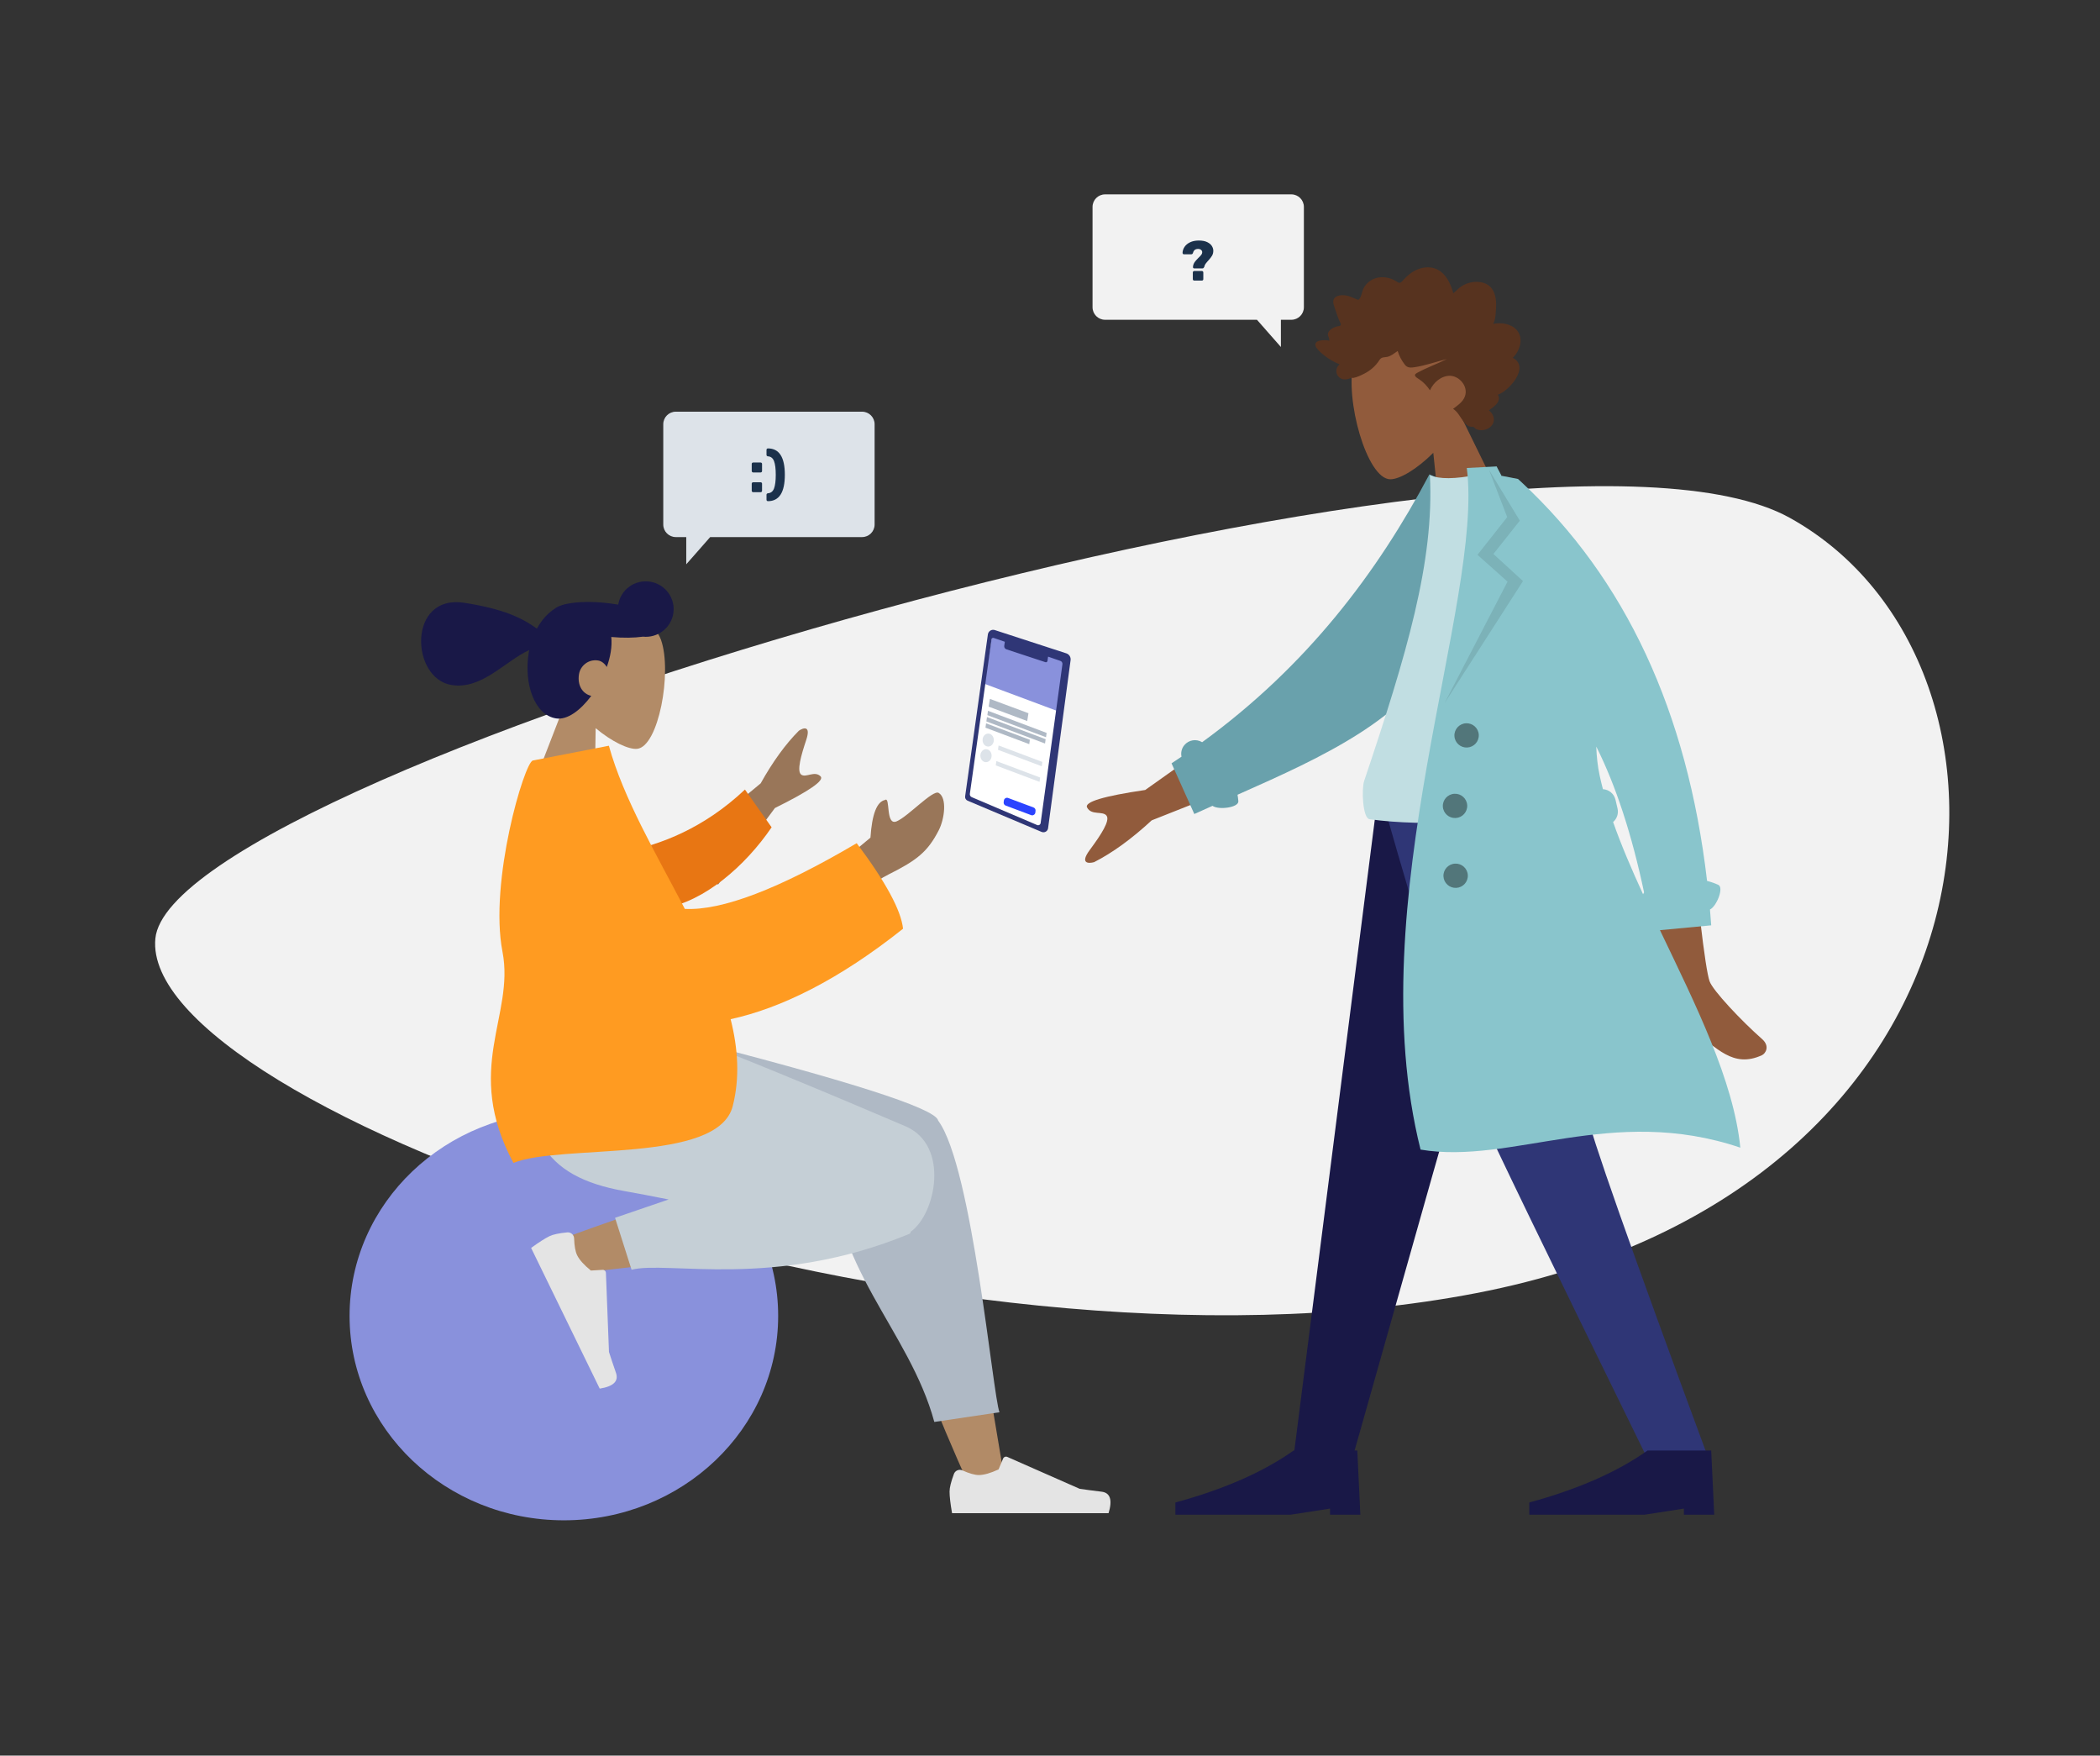 <?xml version="1.0" encoding="UTF-8"?>
<svg width="670px" height="560px" viewBox="0 0 670 560" version="1.1" xmlns="http://www.w3.org/2000/svg" xmlns:xlink="http://www.w3.org/1999/xlink">
    <rect x="0" y="0" width="670" height="560" fill="#333333" stroke="none"/>
    <!-- Generator: Sketch 58 (84663) - https://sketch.com -->
    <title>Hero</title>
    <desc>Created with Sketch.</desc>
    <g id="Hero" stroke="none" stroke-width="1" fill="none" fill-rule="evenodd">
        <path d="M49.655,284.321 C57.823,230.525 496.089,126.694 577.452,177.648 C658.814,228.602 638.944,395.114 464.586,419.349 C290.228,443.583 41.487,338.117 49.655,284.321 Z" id="Background-Shape" fill="#F2F2F2" transform="translate(336.477, 293.435) rotate(-3) translate(-336.477, -293.435) "></path>
        <g id="Humaaan" transform="translate(471, 269.5) scale(-1, 1) translate(-471, -269.5) translate(325, 56)">
            <g id="Head/Front/Rad" transform="translate(159.711, 65.055) rotate(14) translate(-159.711, -65.055) translate(93.606, 14.665)">
                <g id="Head" stroke-width="1" transform="translate(52.412, 30.106)" fill="#915B3C">
                    <path d="M37.021,8.87 C42.646,19.36 41.978,45.968 34.709,47.842 C31.81,48.59 25.634,46.759 19.349,42.968 L23.294,70.894 L0,70.894 L8.019,33.495 C3.547,28.242 0.52,21.805 1.026,14.592 C2.483,-6.191 31.397,-1.619 37.021,8.87 Z"></path>
                </g>
                <path d="M92.601,37.78 C93.353,37.034 93.763,35.969 94.118,34.958 C94.487,33.907 94.845,32.846 95.09,31.753 C95.579,29.569 95.584,27.056 94.026,25.36 C92.777,24 90.903,23.39 89.174,23.258 C88.021,23.169 86.838,23.331 85.733,23.694 C84.637,24.054 83.693,24.773 82.63,25.219 C82.59,22.865 82.187,20.402 80.993,18.392 C79.845,16.458 78.013,15.373 75.928,15.086 C73.788,14.791 71.674,15.292 69.758,16.329 C69.278,16.589 68.803,16.861 68.348,17.168 C67.967,17.426 67.571,17.737 67.125,17.842 C66.627,17.959 66.38,17.671 66.056,17.307 C65.676,16.881 65.249,16.505 64.796,16.172 C62.795,14.701 60.169,14.095 57.851,14.978 C56.783,15.384 55.744,16.074 55.019,17.026 C54.374,17.873 53.913,19.218 53.021,19.809 C52.643,20.06 52.376,19.728 52.031,19.482 C51.514,19.113 51.02,18.706 50.497,18.347 C49.761,17.843 48.965,17.466 48.112,17.268 C46.863,16.979 45.138,17.047 44.781,18.683 C44.647,19.298 44.749,19.955 44.793,20.574 C44.852,21.425 44.914,22.275 44.988,23.124 C45.044,23.768 45.115,24.391 45.236,25.024 C45.301,25.362 45.504,25.991 45.36,26.329 C45.179,26.751 44.345,26.511 43.988,26.525 C43.285,26.555 42.578,26.678 41.927,26.979 C41.423,27.212 40.892,27.555 40.679,28.134 C40.548,28.489 40.583,28.854 40.645,29.22 C40.719,29.658 40.634,29.891 40.579,30.334 C39.633,29.868 36.358,28.833 35.945,30.528 C35.808,31.093 36.121,31.731 36.359,32.207 C36.777,33.042 37.325,33.805 37.886,34.532 C39.055,36.051 40.451,37.36 41.953,38.48 C40.193,39.263 39.734,41.571 41.257,42.947 C41.93,43.554 42.834,43.689 43.683,43.65 C43.993,43.636 44.441,43.517 44.685,43.571 C44.817,43.6 44.957,43.711 45.139,43.724 C46.337,43.806 47.688,43.517 48.859,43.251 C50.945,42.778 52.919,41.789 54.531,40.283 C54.945,39.897 55.287,39.675 55.844,39.68 C56.331,39.685 56.81,39.819 57.297,39.831 C58.587,39.864 59.75,39.234 60.947,38.814 C61.021,40.432 61.481,42.215 62.143,43.671 C62.683,44.859 63.81,45.032 64.917,45.136 C68.458,45.469 72.012,45.097 75.558,45.102 C72.126,45.878 68.579,46.198 65.177,47.112 C63.639,47.525 64.813,48.562 65.471,49.28 C66.554,50.464 67.359,51.931 67.917,53.476 C69.596,51.286 72.564,49.843 75.193,50.516 C78.098,51.259 80.144,55.19 78.286,58.016 C77.208,59.657 75.26,60.29 73.639,60.995 C74.904,62.31 75.209,64.253 75.97,65.889 C76.346,66.696 76.873,67.608 77.712,67.89 C78.022,67.994 78.386,68.003 78.631,68.256 C78.935,68.569 79.007,68.92 79.395,69.189 C80.941,70.265 83.357,70.182 84.727,68.779 C85.967,67.509 85.644,65.5 84.609,64.213 C86.257,63.525 89.259,62.641 88.604,60.073 C92.175,59.835 100.845,54.041 96.052,49.807 C98.682,48.32 101.099,44.685 99.409,41.481 C98.108,39.013 95.083,37.91 92.601,37.78" id="hair" fill="#57331F" transform="translate(67.941, 42.245) scale(-1, 1) translate(-67.941, -42.245) "></path>
            </g>
            <g id="Bottom/Standing/Skinny-Jeans" transform="translate(0, 194.981)">
                <polygon id="Leg" fill="#191847" points="124.587 9.9475983e-14 159.875 123.501 185.621 214.527 204.4 214.527 177.041 9.9475983e-14"></polygon>
                <path d="M115.15,0 C114.333,63.654 111.55,98.372 110.693,104.155 C109.836,109.938 96.878,146.729 71.819,214.527 L91.272,214.527 C123.174,149.487 140.983,112.696 144.698,104.155 C148.413,95.615 159.878,60.896 177.147,0 L115.15,0 Z" id="Leg" fill="#2F3676"></path>
                <g id="Accessories/Shoe/Flat-Pointy" transform="translate(70.08, 193.172)" fill="#191847">
                    <path d="M0,39 L0.967,18.525 L21.279,18.525 C30.91,25.35 43.484,30.875 59,35.1 L59,39 L22.246,39 L9.672,37.05 L9.672,39 L0,39 Z" id="Shoe"></path>
                </g>
                <g id="Accessories/Shoe/Flat-Pointy" transform="translate(182.987, 193.172)" fill="#191847">
                    <path d="M0,39 L0.967,18.525 L21.279,18.525 C30.91,25.35 43.484,30.875 59,35.1 L59,39 L22.246,39 L9.672,37.05 L9.672,39 L0,39 Z" id="Shoe"></path>
                </g>
            </g>
            <g id="Body/Trench-Coat/2" transform="translate(145.819, 183.838) rotate(3) translate(-145.819, -183.838) translate(21.387, 93.234)">
                <path d="M78.243,93.771 C70.007,136.963 65.52,159.837 64.785,162.395 C63.129,168.149 68.754,176.061 71.257,180.367 C64.97,183.995 64.524,173.042 56.608,177.765 C49.384,182.076 44.278,189.053 34.933,184.582 C33.784,184.032 32.338,181.661 34.989,179.413 C41.594,173.812 50.952,164.24 52.043,161.297 C53.529,157.284 56.489,135.353 60.922,95.503 L60.922,95.503 Z M206.395,83.75 L233.14,103.427 C246.364,105.608 252.514,107.572 251.589,109.319 C250.202,111.939 246.544,110.24 245.32,111.858 C244.144,113.413 247.03,117.976 250.108,122.322 L250.486,122.853 C253.699,127.353 250.759,127.239 249.031,126.725 C243.226,123.641 237.184,119.092 230.903,113.078 L230.903,113.078 L195.395,98.29 L206.395,83.75 Z" id="Skin" fill="#915B3C" transform="translate(142.707, 134.886) rotate(-4) translate(-142.707, -134.886) "></path>
                <path d="M139.61,-1.797 C155.117,30.101 176.484,60.613 209.095,86.12 C210.97,85.05 213.396,85.502 214.743,87.257 C215.585,88.354 215.823,89.721 215.51,90.963 C216.535,91.712 217.572,92.456 218.62,93.195 L210.793,109.096 C208.878,108.146 206.971,107.209 205.073,106.283 C203.163,107.607 196.651,106.578 196.892,104.505 C196.972,103.82 197.085,103.143 197.23,102.473 C169.586,89.05 144.94,76.687 132.791,53.452 C128.057,44.397 129.659,13.639 129.207,2.449 L139.61,-1.797 Z" id="Back-Arm" fill="#69A1AC" transform="translate(173.914, 53.65) rotate(-5) translate(-173.914, -53.65) "></path>
                <path d="M87.539,110.255 C118.118,113.598 142.187,113.598 159.745,110.255 C161.921,109.841 161.825,100.509 160.816,97.96 C145.106,58.27 134.772,29.216 134.772,1.648 C131.889,3.146 126.844,3.371 119.637,2.322 C100.267,30.731 91.364,63.327 87.539,110.255 Z" id="Shirt" fill="#C1DEE2"></path>
                <path d="M113.345,-6.66133815e-14 L122.894,-6.66133815e-14 C119.637,42.86 164.622,136.432 149.002,216.346 C120.131,222.762 87.211,205.116 47.09,221.064 C48.088,199.56 58.958,174.76 69.059,150.447 L52.652,149.764 C52.683,148.067 52.728,146.38 52.785,144.703 C50.62,143.813 47.88,137.93 49.731,136.976 C50.857,136.395 52.025,135.919 53.232,135.547 C56.695,81.267 74.214,37.862 105.792,5.334 L106.753,4.352 L111.851,3.087 L111.87,3.239 C112.306,2.343 112.71,1.472 113.077,0.628 L113.345,-6.66133815e-14 L122.894,-6.66133815e-14 Z M86.292,90.896 L86.197,91.108 C80.667,103.805 76.433,119.481 73.496,138.136 C73.629,138.321 73.747,138.516 73.849,138.719 C77.033,130.718 79.943,122.839 82.185,115.22 C80.939,114.261 80.255,112.659 80.546,111.003 L80.547,110.996 L81.047,108.176 C81.394,106.215 82.996,104.79 84.881,104.583 C85.183,103.128 85.451,101.687 85.683,100.26 C86.192,97.123 86.344,94.002 86.292,90.896 Z" id="Coat-Front" fill="#89C5CC"></path>
                <polygon id="Shade-Lapel" fill-opacity="0.1" fill="#000000" points="115.849 0.968 110.831 16.324 120.936 27.836 111.804 36.883 133.898 74.529 106.879 36.958 115.849 27.836 106.879 17.663"></polygon>
                <path d="M133.254,125.829 C135.403,125.829 137.145,127.562 137.145,129.701 C137.145,131.839 135.403,133.572 133.254,133.572 C131.105,133.572 129.363,131.839 129.363,129.701 C129.363,127.562 131.105,125.829 133.254,125.829 Z M132.281,103.567 C134.43,103.567 136.172,105.3 136.172,107.439 C136.172,109.577 134.43,111.31 132.281,111.31 C130.133,111.31 128.391,109.577 128.391,107.439 C128.391,105.3 130.133,103.567 132.281,103.567 Z M127.418,81.305 C129.567,81.305 131.309,83.038 131.309,85.176 C131.309,87.315 129.567,89.048 127.418,89.048 C125.269,89.048 123.527,87.315 123.527,85.176 C123.527,83.038 125.269,81.305 127.418,81.305 Z" id="Buttons" fill-opacity="0.4" fill="#000000"></path>
            </g>
        </g>
        <g id="Image" transform="translate(68, 155.658)">
            <g id="Group-3" transform="translate(133.5, 193.5) scale(-1, 1) translate(-133.5, -193.5) ">
                <g id="Humaaan" transform="translate(133.5, 193.5) scale(-1, 1) translate(-133.5, -193.5) ">
                    <g id="Head/Front/Pony" transform="translate(120.044, 55.62) rotate(9) translate(-120.044, -55.62) translate(59.524, 9.479)">
                        <g id="Head" stroke-width="1" transform="translate(48.044, 27.423)" fill="#B28B67">
                            <path d="M33.936,8.08 C39.092,17.635 38.479,41.871 31.816,43.579 C29.159,44.26 23.498,42.592 17.737,39.139 L21.353,64.577 L0,64.577 L7.351,30.51 C3.251,25.726 0.477,19.862 0.94,13.292 C2.276,-5.639 28.781,-1.475 33.936,8.08 Z"></path>
                        </g>
                        <path d="M75.625,17.692 C80.539,17.692 84.522,21.653 84.522,26.538 C84.522,31.263 80.796,35.123 76.107,35.372 C73.424,36.195 69.978,36.799 66.155,37.054 C66.526,38.442 66.728,40.018 66.728,41.799 C66.728,43.373 66.553,45.041 66.232,46.735 C65.403,45.755 64.294,45.115 63.169,45.115 C60.022,45.115 57.831,47.69 57.831,50.423 C57.831,53.892 59.845,56.401 62.785,56.602 C60.138,61.656 56.476,65.462 52.817,65.462 C45.868,65.462 40.926,56.224 40.926,46.292 C40.926,45.943 40.933,45.597 40.947,45.253 C33.596,50.267 27.931,60.154 18.204,60.154 C4.971,60.154 -0.284,33.615 18.204,33.615 C30.778,33.615 36.962,35.438 42.293,38.134 C43.344,35.187 44.946,32.711 46.905,30.981 C47.377,30.453 48.099,29.948 49.032,29.48 C49.602,29.169 50.19,28.917 50.796,28.727 C54.01,27.552 58.669,26.722 63.873,26.542 C64.844,26.508 65.797,26.498 66.728,26.511 C66.743,21.638 70.721,17.692 75.625,17.692 Z" id="hair" fill="#191847"></path>
                    </g>
                    <g id="Bottom/Sitting/Sweat-Pants" transform="translate(0, 174.93)">
                        <g id="Objects/Seat/Ball" transform="translate(8.9, 37.255)" fill="#8991DC">
                            <ellipse id="Ballsy-Ball" cx="103" cy="51.895" rx="68.371" ry="65.202"></ellipse>
                        </g>
                        <path d="M230.59,33.265 C235.11,44.929 242.999,83.25 252.479,141.133 L241.643,144.284 C230.24,119.129 221.993,97.226 218.683,85.669 C213.015,65.882 208.703,48.47 207.613,41.968 C205.015,26.462 227.604,25.559 230.59,33.265 Z M196.404,65.782 C163.414,70.514 116.646,75.4 112.644,75.949 C107.034,76.717 102.795,67.932 109.371,65.342 C119.833,61.22 156.473,48.321 174.144,44.672 C179.222,43.623 184.144,42.649 188.771,41.769 C202.525,39.152 209.651,63.882 196.404,65.782 Z" id="Skin" fill="#B28B67"></path>
                        <path d="M147.35,0 C202.101,13.905 230.079,22.816 231.283,26.733 C231.296,26.777 231.309,26.82 231.32,26.864 C231.348,26.898 231.374,26.933 231.4,26.969 C242.25,41.841 248.749,114.451 250.882,119.887 L230.09,122.979 C222.136,93.585 196.69,73.107 197.366,37.902 C197.183,36.869 197.137,35.89 197.213,34.964 L140.62,6.251 L140.62,0 L147.35,0 Z" id="Leg-Back" fill="#AFB9C5"></path>
                        <path d="M150.358,-4.97379915e-14 C158.291,2.271 199.515,19.501 220.904,28.666 C235.06,34.731 230.598,56.594 222.582,62.286 C222.538,62.635 222.394,62.873 222.136,62.979 C179.012,80.793 144.896,71.446 133.5,74.433 L128.229,57.86 L145.32,52.015 C140.143,50.983 135.375,50.061 131.295,49.347 C104.939,44.74 97.254,30.679 101.798,-4.97379915e-14 L150.358,-4.97379915e-14 Z" id="Leg-Front" fill="#C5CFD6"></path>
                        <g id="Accessories/Shoe/Flat-Sneaker" transform="translate(128.124, 82.788) rotate(64) translate(-128.124, -82.788) translate(100.979, 65.047)" fill="#E4E4E4">
                            <path d="M2.28,22.468 C1.35,24.961 0.885,26.835 0.885,28.092 C0.885,29.67 1.151,31.973 1.683,35 C3.535,35 20.178,35 51.613,35 C52.91,30.76 52.161,28.471 49.366,28.133 C46.57,27.795 44.248,27.49 42.399,27.217 L19.294,17.036 C18.788,16.814 18.198,17.043 17.976,17.548 C17.973,17.554 17.97,17.56 17.968,17.567 L16.522,21.034 L16.522,21.034 C13.934,22.227 11.831,22.824 10.213,22.824 C8.937,22.824 7.188,22.329 4.968,21.34 L4.968,21.34 C3.959,20.891 2.777,21.344 2.327,22.353 C2.31,22.391 2.295,22.429 2.28,22.468 Z" id="shoe"></path>
                        </g>
                        <g id="Accessories/Shoe/Flat-Sneaker" transform="translate(234.07, 117.088)" fill="#E4E4E4">
                            <path d="M2.28,22.468 C1.35,24.961 0.885,26.835 0.885,28.092 C0.885,29.67 1.151,31.973 1.683,35 C3.535,35 20.178,35 51.613,35 C52.91,30.76 52.161,28.471 49.366,28.133 C46.57,27.795 44.248,27.49 42.399,27.217 L19.294,17.036 C18.788,16.814 18.198,17.043 17.976,17.548 C17.973,17.554 17.97,17.56 17.968,17.567 L16.522,21.034 L16.522,21.034 C13.934,22.227 11.831,22.824 10.213,22.824 C8.937,22.824 7.188,22.329 4.968,21.34 L4.968,21.34 C3.959,20.891 2.777,21.344 2.327,22.353 C2.31,22.391 2.295,22.429 2.28,22.468 Z" id="shoe"></path>
                        </g>
                    </g>
                    <g id="Body/Pointing-Forward" transform="translate(129.295, 166.138) rotate(-11) translate(-129.295, -166.138) translate(15.375, 83.173)">
                        <path d="M212.464,41.196 C216.323,40.404 225.742,33.423 227.364,34.84 C229.765,36.937 227.625,43.377 225.102,46.58 C220.388,52.568 216.485,54.615 206.837,57.296 C201.793,58.698 196.339,61.508 190.476,65.726 L189.703,52.143 L203.282,44.708 C205.187,37.482 207.465,33.846 210.115,33.801 C212.15,32.857 208.605,41.988 212.464,41.196 Z M189.093,10.245 C186.6,14.656 184.176,19.408 185.446,20.767 C186.716,22.125 189.884,20.227 191.399,22.485 C192.41,23.99 186.998,26.368 175.165,29.618 L152.703,50.117 L141.287,37.905 L172.2,21.029 C177.341,14.945 182.406,10.219 187.395,6.853 C188.92,6.219 191.586,5.835 189.093,10.245 Z" id="Skin" fill="#997659"></path>
                        <path d="M127.231,30.837 C137.943,32.418 152.561,32.425 169.303,25.208 L173.175,39.438 C161.034,48.158 144.925,54.351 132.077,51.945 C121.953,50.05 118.697,36.966 127.231,30.837 Z" id="Sleeve" fill="#E87613" transform="translate(147.754, 38.838) rotate(-9) translate(-147.754, -38.838) "></path>
                        <path d="M126.953,-1.42108547e-13 C128.317,17.46 135.179,36.703 140.811,55.713 C152.305,58.571 171.582,55.201 198.641,45.604 C205.353,59.444 208.455,69.31 207.949,75.203 C184.735,87.29 164.838,92.678 148.446,93.033 C148.973,102.723 147.79,111.948 143.813,120.377 C135.637,137.704 87.767,121.658 71.671,124.816 C61.592,92.189 81.081,78.929 81.096,58.053 C81.113,35.19 99.531,-1.42108547e-13 102.241,-1.42108547e-13 L102.241,-1.42108547e-13 Z" id="Clothes" fill="#FF9B21"></path>
                    </g>
                </g>
            </g>
        </g>
        <g id="Group-4" transform="translate(306, 200)">
            <path d="M11.295,2.061 L33.472,10.292 C33.913,10.456 34.18,10.904 34.114,11.37 L26.711,63.489 C26.648,63.926 26.243,64.23 25.806,64.168 C25.735,64.158 25.666,64.139 25.601,64.11 L3.144,54.398 C2.727,54.218 2.484,53.78 2.552,53.331 L10.226,2.692 C10.292,2.255 10.7,1.954 11.137,2.02 C11.191,2.029 11.244,2.042 11.295,2.061 Z" id="Rectangle" fill="#FFFFFF"></path>
            <g id="Group-2" transform="translate(7.855, 2.79)">
                <polygon id="Rectangle" fill="#8991DC" points="2.66 -3.25443751e-13 26.112 7.319 23.842 24.137 0.223 15.32"></polygon>
                <polygon id="Rectangle" fill="#AFB9C5" points="1.964 20.137 14.273 24.711 13.873 27.202 1.574 22.614"></polygon>
                <path d="M7.777,51.741 L15.889,54.769 C16.318,54.929 16.583,55.36 16.533,55.815 L16.47,56.39 C16.409,56.939 15.915,57.335 15.366,57.274 C15.283,57.265 15.202,57.246 15.124,57.216 L7.001,54.165 C6.565,54.001 6.299,53.557 6.362,53.095 L6.437,52.544 C6.511,51.996 7.014,51.613 7.562,51.687 C7.635,51.697 7.708,51.715 7.777,51.741 Z" id="Rectangle-Copy-5" fill="#2B44FF"></path>
                <polygon id="Rectangle-Copy-2" fill="#AFB9C5" points="1.354 23.936 20.07 30.989 19.878 32.372 1.162 25.319"></polygon>
                <polygon id="Rectangle-Copy-3" fill="#AFB9C5" points="1.036 25.938 19.752 32.991 19.56 34.374 0.844 27.321"></polygon>
                <polygon id="Rectangle-Copy-4" fill="#AFB9C5" points="0.748 27.938 14.718 33.192 14.526 34.574 0.556 29.321"></polygon>
                <polygon id="Rectangle-Copy-6" fill="#DDE3E9" points="4.738 34.994 18.708 40.247 18.516 41.63 4.546 36.377"></polygon>
                <polygon id="Rectangle-Copy-7" fill="#DDE3E9" points="4.033 39.97 18.003 45.223 17.811 46.606 3.841 41.353"></polygon>
            </g>
            <ellipse id="Oval" fill="#DDE3E9" cx="9.283" cy="36.064" rx="1.795" ry="2.073"></ellipse>
            <ellipse id="Oval-Copy" fill="#DDE3E9" cx="8.578" cy="41.04" rx="1.795" ry="2.073"></ellipse>
            <g id="Group" transform="translate(18.763, 33.476) rotate(8) translate(-18.763, -33.476) translate(4.763, 1.976)" fill="#2F3676">
                <path d="M1.882,0.318 C1.981,0.318 2.08,0.327 2.178,0.344 L25.804,4.52 C26.754,4.688 27.449,5.511 27.455,6.476 L27.807,60.561 C27.812,61.39 27.145,62.066 26.317,62.071 C26.183,62.072 26.051,62.055 25.922,62.021 L25.518,61.914 C25.486,61.909 25.454,61.902 25.423,61.894 L24.998,61.775 L1.148,55.442 C0.578,55.29 0.182,54.775 0.182,54.185 L0.182,2.018 C0.182,1.079 0.943,0.318 1.882,0.318 Z M2.064,2.862 C1.788,2.862 1.564,3.085 1.564,3.362 L1.564,3.362 L1.564,53.178 C1.564,53.63 1.867,54.026 2.303,54.143 L2.303,54.143 L24.213,60.05 C24.281,60.068 24.352,60.078 24.424,60.077 C24.865,60.076 25.222,59.717 25.221,59.275 L25.221,59.275 L25.059,8.144 C25.057,7.666 24.718,7.256 24.249,7.165 L24.249,7.165 L20.186,6.375 L20.186,7.746 C20.186,7.776 20.183,7.806 20.178,7.835 C20.129,8.107 19.869,8.287 19.597,8.238 L19.597,8.238 L6.681,5.903 C6.205,5.817 5.859,5.402 5.859,4.919 L5.859,4.919 L5.859,3.59 L2.159,2.871 C2.128,2.865 2.096,2.862 2.064,2.862 Z" id="Combined-Shape"></path>
            </g>
        </g>
        <path d="M412,62 C414.209,62 416,63.791 416,66 L416,98 C416,100.209 414.209,102 412,102 L408.666,102 L408.666,110.684 L401.031,102 L352.573,102 C350.364,102 348.573,100.209 348.573,98 L348.573,66 C348.573,63.791 350.364,62 352.573,62 L412,62 Z" id="Combined-Shape" fill="#F2F2F2"></path>
        <path d="M275.042,131.316 C277.251,131.316 279.042,133.107 279.042,135.316 L279.042,167.316 C279.042,169.525 277.251,171.316 275.042,171.316 L271.708,171.316 L271.708,180 L264.073,171.316 L215.615,171.316 C213.406,171.316 211.615,169.525 211.615,167.316 L211.615,135.316 C211.615,133.107 213.406,131.316 215.615,131.316 L275.042,131.316 Z" id="Combined-Shape-Copy" fill="#DDE3E9" transform="translate(245.328, 155.658) scale(-1, 1) translate(-245.328, -155.658) "></path>
        <path d="M380.981,85.612 C380.885,85.612 380.801,85.576 380.729,85.504 C380.657,85.432 380.621,85.348 380.621,85.252 C380.621,85.084 380.627,84.958 380.639,84.874 C380.723,84.382 380.912,83.938 381.206,83.542 C381.458,83.203 381.787,82.828 382.193,82.418 L382.403,82.21 C382.775,81.85 383.057,81.547 383.249,81.301 C383.441,81.055 383.543,80.812 383.555,80.572 C383.591,80.224 383.48,79.942 383.222,79.726 C382.964,79.51 382.643,79.402 382.259,79.402 C381.371,79.402 380.825,79.828 380.621,80.68 C380.561,80.824 380.489,80.932 380.405,81.004 C380.321,81.076 380.201,81.112 380.045,81.112 L377.705,81.112 C377.585,81.112 377.486,81.067 377.408,80.977 C377.33,80.887 377.291,80.77 377.291,80.626 C377.315,79.978 377.525,79.354 377.921,78.754 C378.317,78.154 378.905,77.665 379.685,77.287 C380.465,76.909 381.394,76.72 382.475,76.72 C383.579,76.72 384.476,76.891 385.166,77.233 C385.856,77.575 386.351,77.992 386.651,78.484 C386.951,78.976 387.101,79.474 387.101,79.978 C387.101,80.59 386.963,81.124 386.687,81.58 C386.45,81.971 386.125,82.401 385.712,82.872 L385.201,83.446 C385.019,83.654 384.873,83.83 384.761,83.974 C384.593,84.19 384.455,84.424 384.347,84.676 C384.299,84.784 384.257,84.934 384.221,85.126 C384.125,85.306 384.038,85.432 383.96,85.504 C383.882,85.576 383.777,85.612 383.645,85.612 L380.981,85.612 Z M381.035,89.5 C380.903,89.5 380.792,89.458 380.702,89.374 C380.612,89.29 380.567,89.182 380.567,89.05 L380.567,86.908 C380.567,86.776 380.612,86.665 380.702,86.575 C380.792,86.485 380.903,86.44 381.035,86.44 L383.447,86.44 C383.579,86.44 383.69,86.485 383.78,86.575 C383.87,86.665 383.915,86.776 383.915,86.908 L383.915,89.05 C383.915,89.182 383.87,89.29 383.78,89.374 C383.69,89.458 383.579,89.5 383.447,89.5 L381.035,89.5 Z" id="?" fill="#1B314B" fill-rule="nonzero"></path>
        <path d="M240.286,150.7 C240.166,150.7 240.061,150.655 239.971,150.565 C239.881,150.475 239.836,150.37 239.836,150.25 L239.836,147.982 C239.836,147.85 239.881,147.742 239.971,147.658 C240.061,147.574 240.166,147.532 240.286,147.532 L242.662,147.532 C242.794,147.532 242.905,147.574 242.995,147.658 C243.085,147.742 243.13,147.85 243.13,147.982 L243.13,150.25 C243.13,150.382 243.085,150.49 242.995,150.574 C242.905,150.658 242.794,150.7 242.662,150.7 L240.286,150.7 Z M240.286,157 C240.166,157 240.061,156.955 239.971,156.865 C239.881,156.775 239.836,156.67 239.836,156.55 L239.836,154.282 C239.836,154.15 239.881,154.042 239.971,153.958 C240.061,153.874 240.166,153.832 240.286,153.832 L242.662,153.832 C242.794,153.832 242.905,153.874 242.995,153.958 C243.085,154.042 243.13,154.15 243.13,154.282 L243.13,156.55 C243.13,156.682 243.085,156.79 242.995,156.874 C242.905,156.958 242.794,157 242.662,157 L240.286,157 Z M245.002,159.862 C244.882,159.862 244.777,159.82 244.687,159.736 C244.597,159.652 244.552,159.544 244.552,159.412 L244.552,157.792 C244.552,157.672 244.594,157.57 244.678,157.486 C244.762,157.402 244.864,157.354 244.984,157.342 C245.932,157.282 246.589,156.769 246.955,155.803 C247.321,154.837 247.504,153.382 247.504,151.438 C247.504,149.506 247.321,148.057 246.955,147.091 C246.589,146.125 245.932,145.612 244.984,145.552 C244.864,145.54 244.762,145.492 244.678,145.408 C244.594,145.324 244.552,145.222 244.552,145.102 L244.552,143.482 C244.552,143.35 244.597,143.242 244.687,143.158 C244.777,143.074 244.882,143.032 245.002,143.032 C248.602,143.032 250.402,145.834 250.402,151.438 C250.402,157.054 248.602,159.862 245.002,159.862 Z" id=":)" fill="#1B314B" fill-rule="nonzero"></path>
    </g>
</svg>